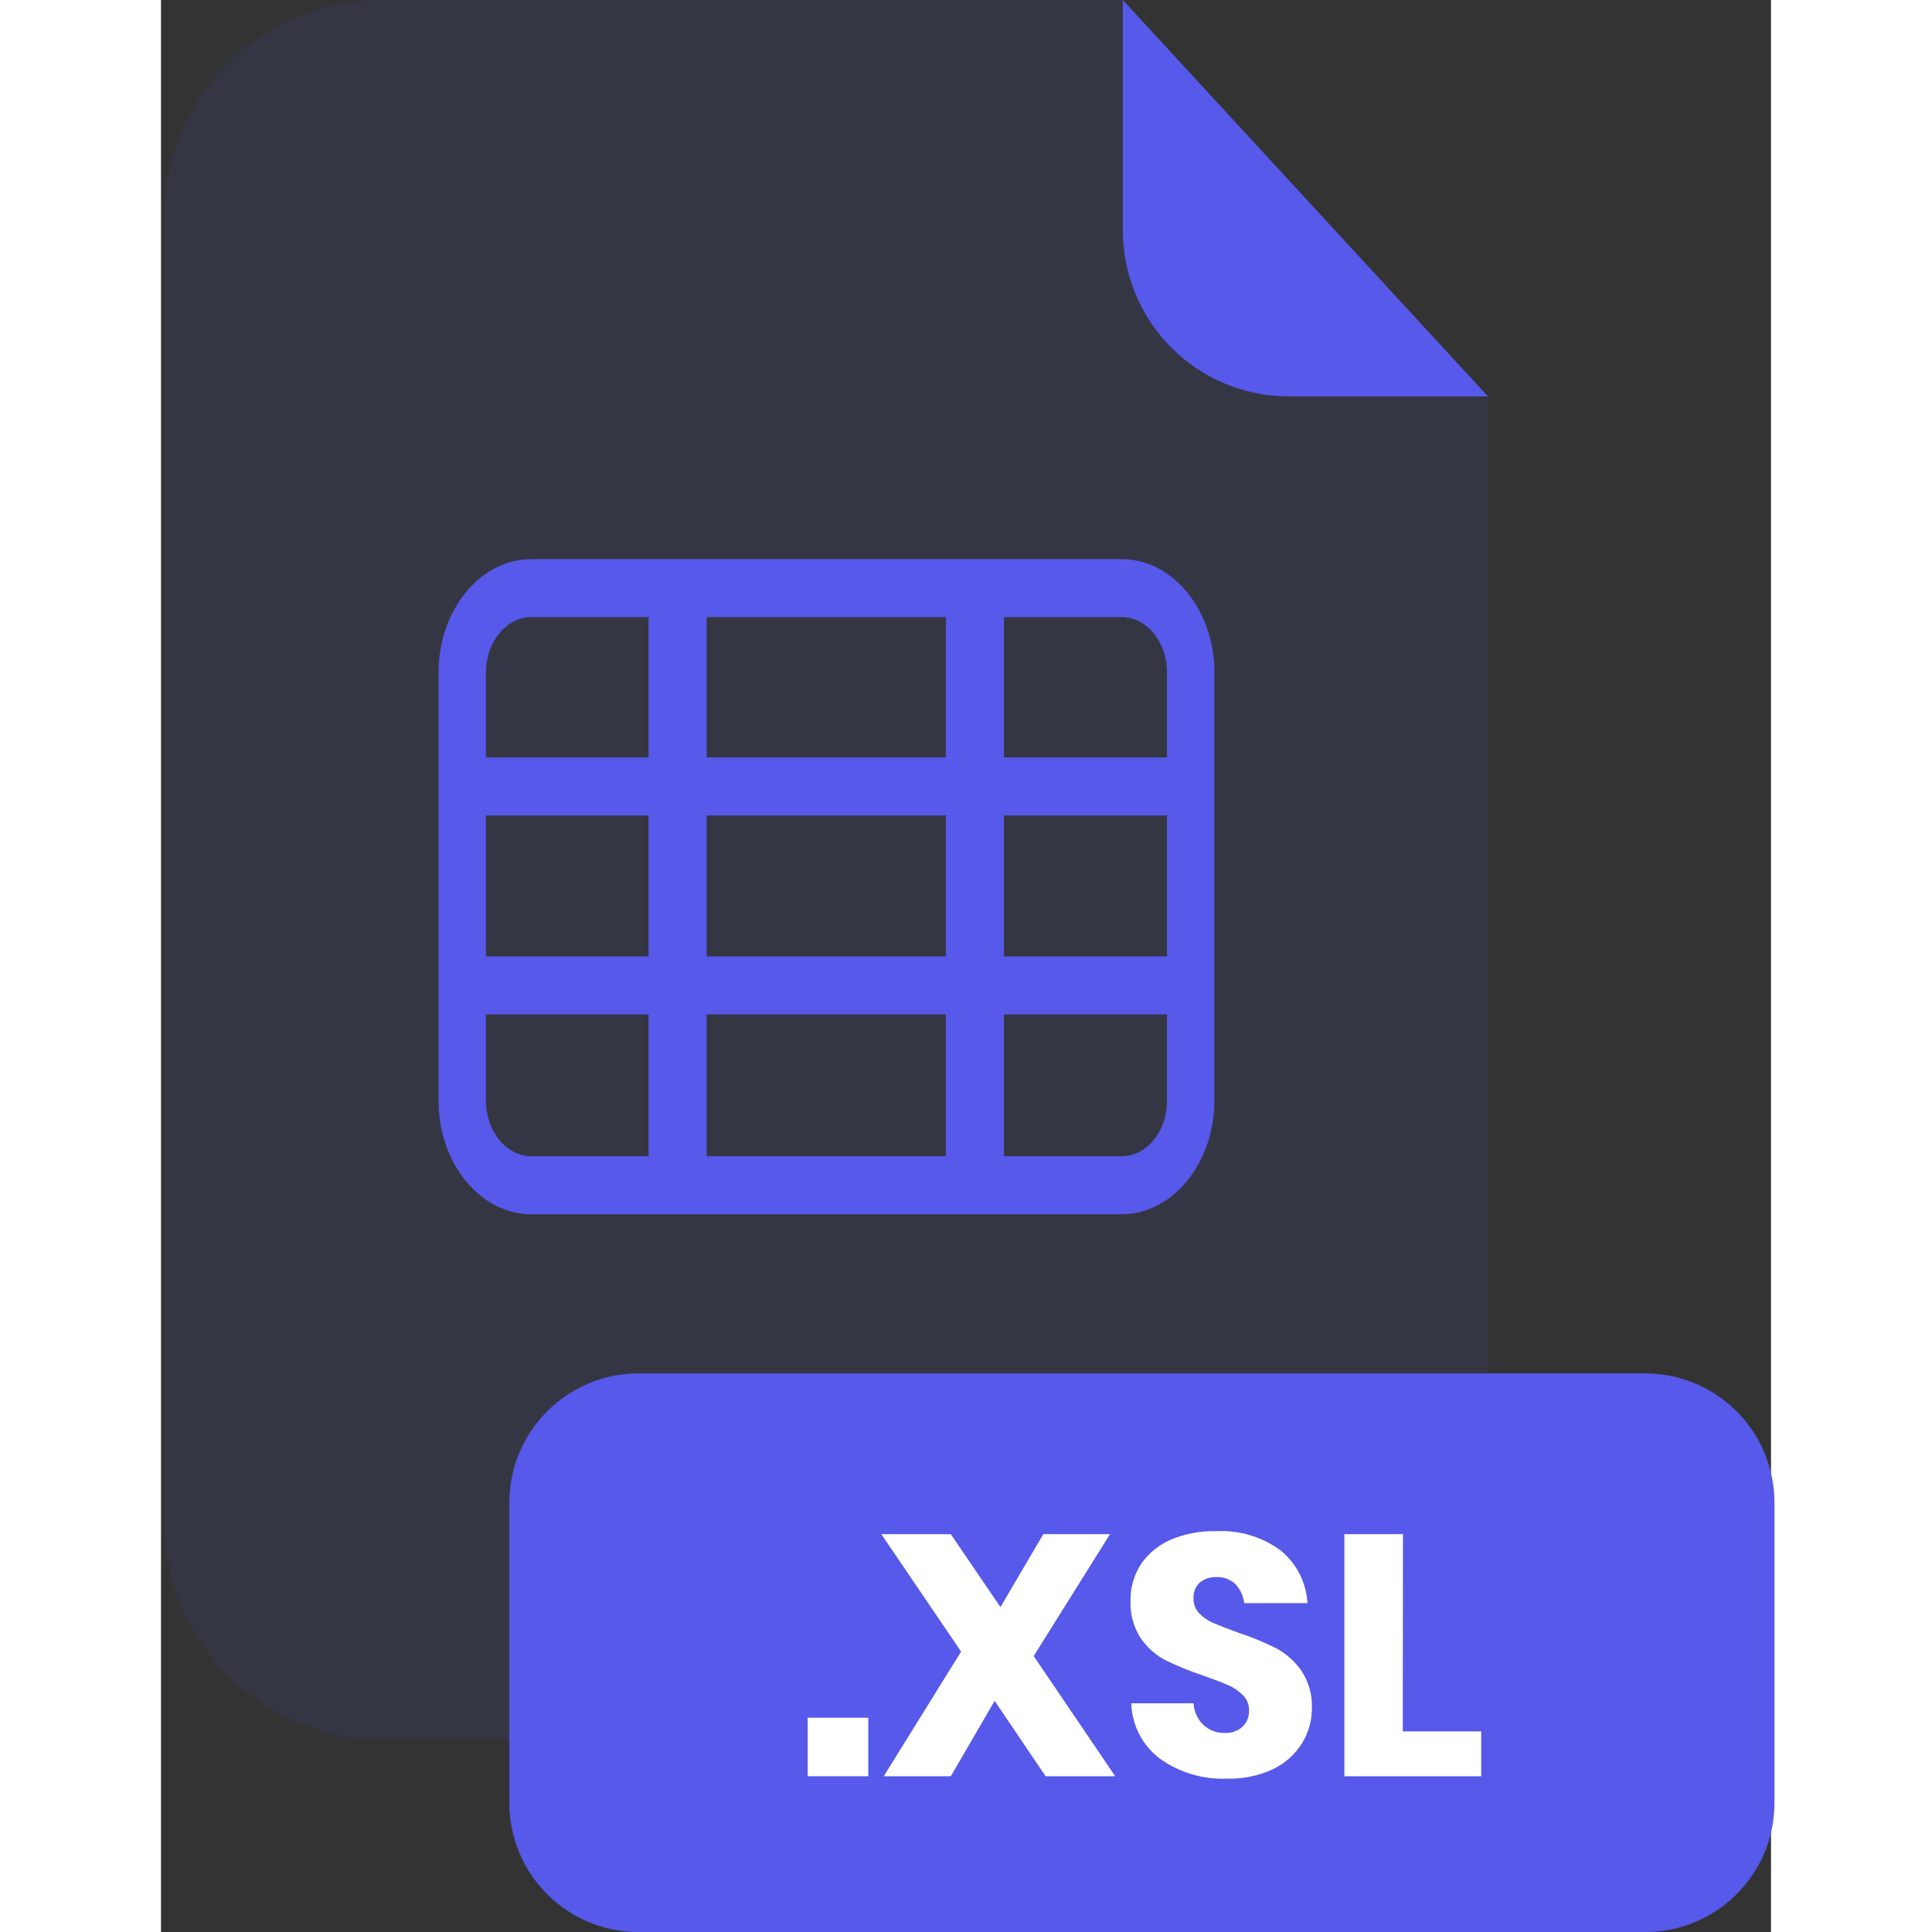 <svg width="1em" height="1em" viewBox="0 0 200 240" fill="none" xmlns="http://www.w3.org/2000/svg">
<rect x="0" y="0" width="200" height="240" fill="#333333" stroke="none"/>
<g clip-path="url(#clip0_2_2345)">
<g opacity="0.3">
<path opacity="0.3" d="M140.1 49.25C134.633 49.245 129.391 47.07 125.525 43.205C121.659 39.339 119.485 34.097 119.48 28.63V0H27.34C20.203 0 13.358 2.835 8.312 7.882C3.265 12.928 0.43 19.773 0.43 26.91V189.13C0.43 196.267 3.265 203.112 8.312 208.158C13.358 213.205 20.203 216.04 27.34 216.04H137.94C145.077 216.04 151.921 213.205 156.968 208.158C162.015 203.112 164.85 196.267 164.85 189.13V49.25H140.1Z" fill="#5659E9"/>
</g>
<path d="M164.85 49.25H140.1C134.633 49.245 129.391 47.07 125.525 43.205C121.659 39.339 119.485 34.097 119.48 28.63V0L164.85 49.25Z" fill="#5659E9"/>
<path d="M184.37 170.61H59.33C50.46 170.61 43.27 177.8 43.27 186.67V223.95C43.27 232.82 50.46 240.01 59.33 240.01H184.37C193.24 240.01 200.43 232.82 200.43 223.95V186.67C200.43 177.8 193.24 170.61 184.37 170.61Z" fill="#5659E9"/>
<path d="M87.86 213.38V220.65H80.33V213.38H87.86Z" fill="white"/>
<path d="M109.89 220.65L103.56 211.29L98.11 220.65H89.78L99.39 205.17L89.48 190.58H98.11L104.28 199.64L109.6 190.58H117.89L108.41 205.72L118.53 220.65H109.89Z" fill="white"/>
<path d="M141.73 216.57C140.867 217.951 139.629 219.057 138.16 219.76C136.372 220.597 134.413 221.005 132.44 220.95C129.463 221.075 126.529 220.206 124.1 218.48C123.025 217.673 122.146 216.635 121.528 215.443C120.91 214.25 120.569 212.933 120.53 211.59H128.27C128.325 212.603 128.757 213.559 129.48 214.27C130.2 214.941 131.156 215.301 132.14 215.27C132.541 215.293 132.942 215.238 133.322 215.105C133.701 214.973 134.05 214.767 134.35 214.5C134.617 214.241 134.826 213.93 134.966 213.585C135.105 213.241 135.171 212.871 135.16 212.5C135.17 212.147 135.108 211.797 134.98 211.468C134.851 211.14 134.657 210.842 134.41 210.59C133.88 210.054 133.252 209.626 132.56 209.33C131.833 209.01 130.813 208.62 129.5 208.16C127.906 207.634 126.349 207.003 124.84 206.27C123.599 205.631 122.535 204.697 121.74 203.55C120.817 202.162 120.362 200.515 120.44 198.85C120.404 197.2 120.879 195.579 121.8 194.21C122.746 192.872 124.054 191.831 125.57 191.21C127.318 190.499 129.194 190.159 131.08 190.21C133.943 190.052 136.772 190.897 139.08 192.6C140.062 193.399 140.867 194.394 141.442 195.522C142.017 196.65 142.35 197.886 142.42 199.15H134.55C134.462 198.265 134.082 197.435 133.47 196.79C133.157 196.49 132.786 196.258 132.381 196.106C131.975 195.955 131.542 195.888 131.11 195.91C130.36 195.876 129.623 196.118 129.04 196.59C128.771 196.845 128.561 197.157 128.426 197.503C128.291 197.848 128.235 198.22 128.26 198.59C128.244 199.262 128.496 199.913 128.96 200.4C129.457 200.919 130.056 201.332 130.72 201.61C131.43 201.92 132.45 202.32 133.78 202.8C135.402 203.329 136.983 203.977 138.51 204.74C139.757 205.412 140.831 206.364 141.65 207.52C142.583 208.93 143.045 210.6 142.97 212.29C142.956 213.803 142.527 215.284 141.73 216.57Z" fill="white"/>
<path d="M154.26 215.08H164V220.65H147V190.58H154.28L154.26 215.08Z" fill="white"/>
<path d="M119.32 150.84H46C39.65 150.84 34.48 144.52 34.48 136.74V83.55C34.48 75.78 39.65 69.46 46 69.46H119.35C125.69 69.46 130.86 75.78 130.86 83.55V136.74C130.83 144.52 125.66 150.84 119.32 150.84ZM46 76.66C42.89 76.66 40.37 79.75 40.37 83.55V136.74C40.37 140.54 42.89 143.63 46 143.63H119.35C122.45 143.63 124.97 140.54 124.97 136.74V83.55C124.97 79.75 122.45 76.66 119.35 76.66H46Z" fill="#5659E9"/>
<path d="M127.89 118.81H37.4V126.02H127.89V118.81Z" fill="#5659E9"/>
<path d="M127.89 94.09H37.4V101.3H127.89V94.09Z" fill="#5659E9"/>
<path d="M104.71 73.06H97.5V147.23H104.71V73.06Z" fill="#5659E9"/>
<path d="M67.78 73.06H60.57V147.23H67.78V73.06Z" fill="#5659E9"/>
</g>
<defs>
<clipPath id="clip0_2_2345">
<rect width="200" height="240.01" fill="white" transform="translate(0.43)"/>
</clipPath>
</defs>
</svg>
